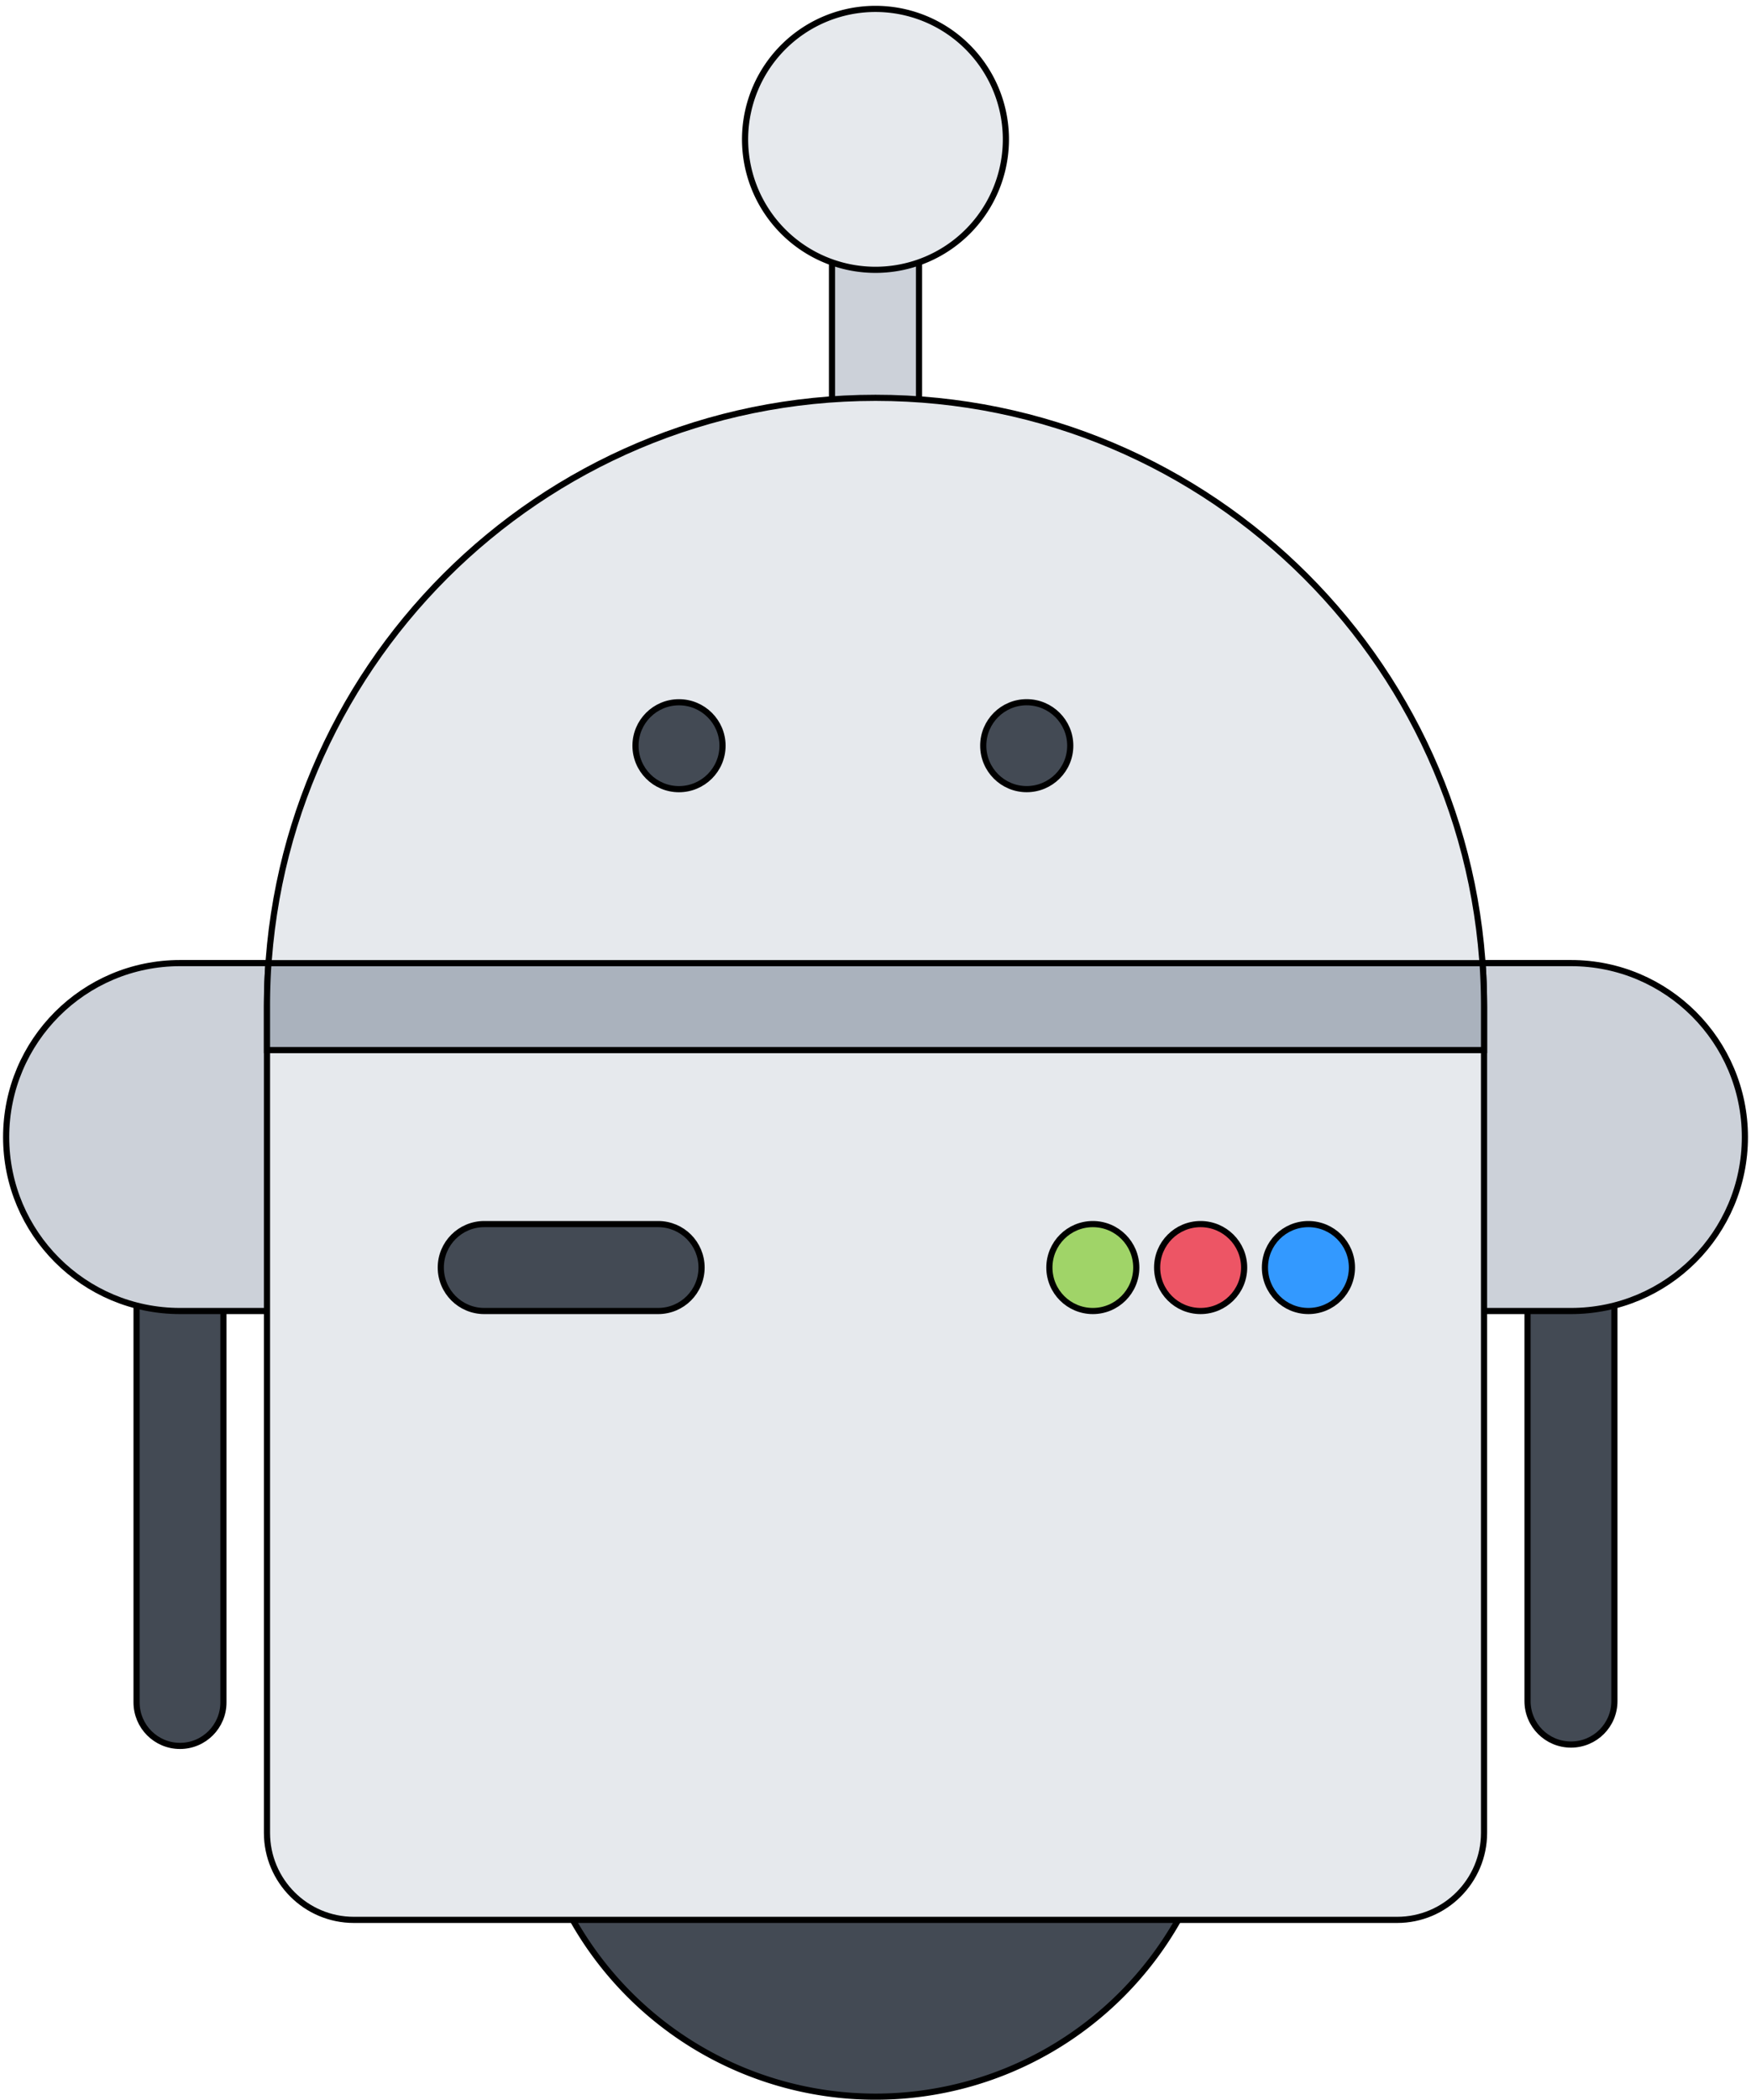 <?xml version="1.0" encoding="UTF-8" standalone="no"?>
<!DOCTYPE svg PUBLIC "-//W3C//DTD SVG 1.1//EN" "http://www.w3.org/Graphics/SVG/1.1/DTD/svg11.dtd">
<!-- 由 Microsoft Visio, SVG Export 生成 planner.svg Page-1 -->
<svg xmlns="http://www.w3.org/2000/svg" xmlns:xlink="http://www.w3.org/1999/xlink" xmlns:ev="http://www.w3.org/2001/xml-events"
		xmlns:v="http://schemas.microsoft.com/visio/2003/SVGExtensions/" width="1.976in" height="2.369in"
		viewBox="0 0 142.287 170.548" xml:space="preserve" color-interpolation-filters="sRGB" class="st8">
	<v:documentProperties v:langID="2052" v:metric="true" v:viewMarkup="false">
		<v:userDefs>
			<v:ud v:nameU="msvSubprocessMaster" v:prompt="" v:val="VT4(Rectangle)"/>
			<v:ud v:nameU="msvNoAutoConnect" v:val="VT0(1):26"/>
		</v:userDefs>
	</v:documentProperties>

	<style type="text/css">
	<![CDATA[
		.st1 {fill:#ccd1d9;stroke:#000000;stroke-width:0.5}
		.st2 {fill:#434a54;stroke:#000000;stroke-width:0.5}
		.st3 {fill:#e6e9ed;stroke:#000000;stroke-width:0.5}
		.st4 {fill:#aab2bd;stroke:#000000;stroke-width:0.5}
		.st5 {fill:#a0d468;stroke:#000000;stroke-width:0.5}
		.st6 {fill:#ed5565;stroke:#000000;stroke-width:0.5}
		.st7 {fill:#3399ff;stroke:#000000;stroke-width:0.5}
		.st8 {fill:none;fill-rule:evenodd;font-size:12px;overflow:visible;stroke-linecap:square;stroke-miterlimit:3}
	]]>
	</style>

	<g v:mID="0" v:index="1" v:groupContext="foregroundPage">
		<v:userDefs>
			<v:ud v:nameU="msvThemeOrder" v:val="VT0(0):26"/>
		</v:userDefs>
		<title>页-1</title>
		<v:pageProperties v:drawingScale="0.0393701" v:pageScale="0.0393701" v:drawingUnits="24" v:shadowOffsetX="8.50394"
				v:shadowOffsetY="-8.50394"/>
		<g id="group1-1" transform="translate(0.5,-0.5)" v:mID="1" v:groupContext="group">
			<title>工作表.1</title>
			<g id="shape2-2" v:mID="2" v:groupContext="shape" transform="translate(67.109,-136.392)">
				<title>工作表.2</title>
				<path d="M0 142.67 L7.07 142.67 L7.07 170.55 L0 170.55 L0 142.67 Z" class="st1"/>
			</g>
			<g id="shape3-4" v:mID="3" v:groupContext="shape" transform="translate(10.597,-28.256)">
				<title>工作表.3</title>
				<path d="M0 131.7 L0 167.01 C0 168.97 1.58 170.55 3.53 170.55 C5.48 170.55 7.06 168.97 7.06 167.01 L7.06 131.7 L0
							 131.7 ZM113.03 131.7 L113.03 166.91 C113.03 168.86 114.61 170.44 116.56 170.44 C118.52 170.44 120.09
							 168.86 120.09 166.91 L120.09 131.7 L113.03 131.7 Z" class="st2"/>
			</g>
			<g id="shape4-6" v:mID="4" v:groupContext="shape" transform="translate(0,-63.581)">
				<title>工作表.4</title>
				<path d="M14.13 142.29 L37.67 142.29 L37.67 170.55 L14.13 170.55 C6.32 170.55 0 164.23 0 156.42 C0 148.62 6.32 142.29
							 14.13 142.29 ZM127.16 142.29 L103.61 142.29 L103.61 170.55 L127.16 170.55 C134.96 170.55 141.29 164.23
							 141.29 156.42 C141.29 148.62 134.96 142.29 127.16 142.29 Z" class="st1"/>
			</g>
			<g id="shape5-8" v:mID="5" v:groupContext="shape" transform="translate(42.387,2.84217E-14)">
				<title>工作表.5</title>
				<path d="M0 142.29 A28.256 28.256 -180 1 0 56.51 142.29 A28.256 28.256 -180 1 0 0 142.29 Z" class="st2"/>
			</g>
			<g id="shape6-10" v:mID="6" v:groupContext="shape" transform="translate(21.194,-14.126)">
				<title>工作表.6</title>
				<path d="M98.9 96.37 C98.9 69.06 76.76 46.92 49.45 46.92 C22.14 46.92 0 69.06 0 96.37 L0 163.48 C0 167.38 3.16 170.55
							 7.06 170.55 L91.84 170.55 C95.74 170.55 98.9 167.38 98.9 163.48 L98.9 96.37 Z" class="st3"/>
			</g>
			<g id="shape7-12" v:mID="7" v:groupContext="shape" transform="translate(21.194,-84.774)">
				<title>工作表.7</title>
				<path d="M0 167.02 L0 170.55 L98.9 170.55 L98.9 167.02 C98.9 165.83 98.86 164.65 98.78 163.49 L0.12 163.49 A49.848
							 49.848 -180 0 0 0 167.02 Z" class="st4"/>
			</g>
			<g id="shape8-14" v:mID="8" v:groupContext="shape" transform="translate(60.047,-148.355)">
				<title>工作表.8</title>
				<path d="M0 159.95 A10.597 10.597 -180 1 0 21.19 159.95 A10.597 10.597 -180 0 0 0 159.95 Z" class="st3"/>
			</g>
			<g id="shape9-16" v:mID="9" v:groupContext="shape" transform="translate(84.774,-63.581)">
				<title>工作表.9</title>
				<path d="M7.06 167.02 C7.06 168.97 5.48 170.55 3.53 170.55 C1.58 170.55 0 168.97 0 167.02 C0 165.07 1.58 163.49 3.53
							 163.49 C5.48 163.49 7.06 165.07 7.06 167.02 Z" class="st5"/>
			</g>
			<g id="shape10-18" v:mID="10" v:groupContext="shape" transform="translate(51.142,-105.968)">
				<title>工作表.10</title>
				<path d="M7.07 167.02 C7.07 168.97 5.48 170.55 3.53 170.55 C1.58 170.55 0 168.97 0 167.02 C0 165.07 1.58 163.49 3.53
							 163.49 C5.48 163.49 7.07 165.07 7.07 167.02 Z" class="st2"/>
			</g>
			<g id="shape11-20" v:mID="11" v:groupContext="shape" transform="translate(93.529,-63.581)">
				<title>工作表.11</title>
				<path d="M7.07 167.02 C7.07 168.97 5.48 170.55 3.53 170.55 C1.58 170.55 0 168.97 0 167.02 C0 165.07 1.58 163.49 3.53
							 163.49 C5.48 163.49 7.07 165.07 7.07 167.02 Z" class="st6"/>
			</g>
			<g id="shape12-22" v:mID="12" v:groupContext="shape" transform="translate(35.319,-63.581)">
				<title>工作表.12</title>
				<path d="M51.15 124.63 C51.15 126.58 49.56 128.16 47.61 128.16 C45.66 128.16 44.08 126.58 44.08 124.63 C44.08 122.68
							 45.66 121.1 47.61 121.1 C49.56 121.1 51.15 122.68 51.15 124.63 ZM17.66 163.49 L3.53 163.49 C1.58 163.49
							 0 165.07 0 167.02 C0 168.97 1.58 170.55 3.53 170.55 L17.66 170.55 C19.62 170.55 21.19 168.97 21.19 167.02
							 C21.19 165.07 19.62 163.49 17.66 163.49 Z" class="st2"/>
			</g>
			<g id="shape13-24" v:mID="13" v:groupContext="shape" transform="translate(102.289,-63.581)">
				<title>工作表.13</title>
				<path d="M7.07 167.02 C7.07 168.97 5.48 170.55 3.53 170.55 C1.58 170.55 0 168.97 0 167.02 C0 165.07 1.58 163.49 3.53
							 163.49 C5.48 163.49 7.07 165.07 7.07 167.02 Z" class="st7"/>
			</g>
		</g>
	</g>
</svg>

